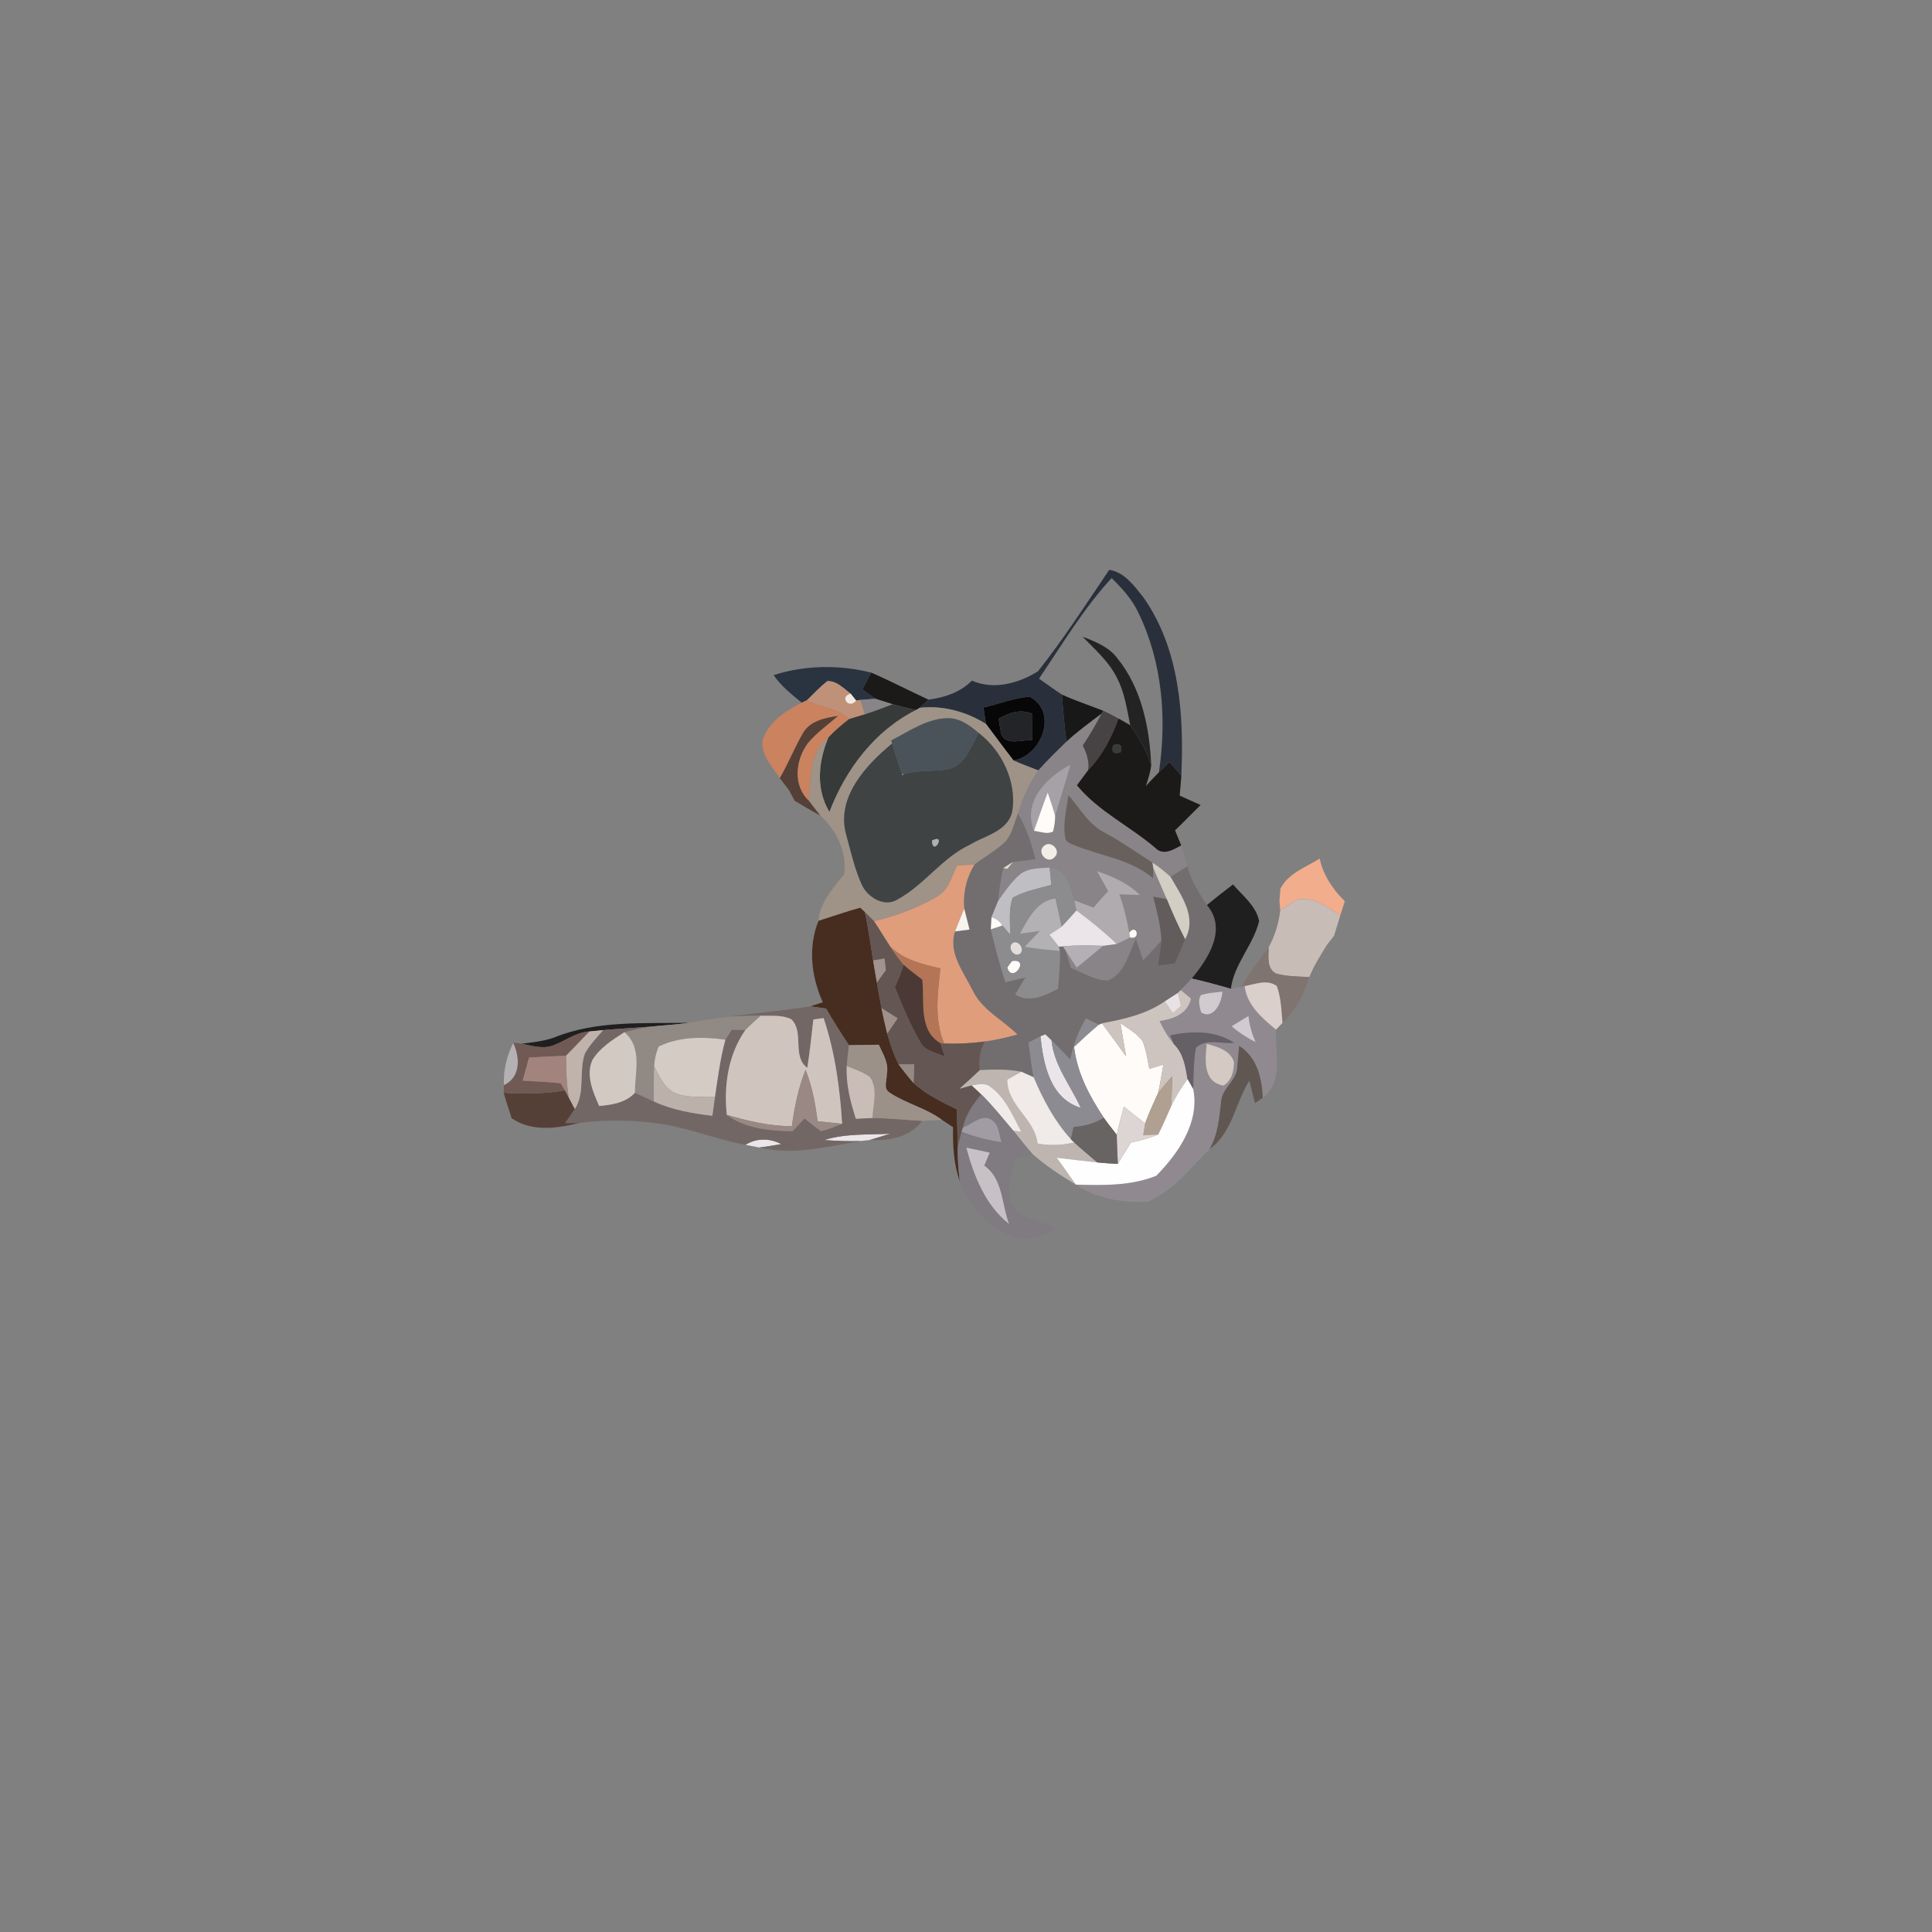 <?xml version="1.0" encoding="UTF-8" ?>
<!DOCTYPE svg PUBLIC "-//W3C//DTD SVG 1.1//EN" "http://www.w3.org/Graphics/SVG/1.1/DTD/svg11.dtd">
<svg width="384pt" height="384pt" viewBox="0 0 384 384" version="1.1" xmlns="http://www.w3.org/2000/svg">
<rect x="0" y="0" width="384" height="384" fill="#808080" stroke="none"/>
<g id="#2a303bfe">
<path fill="#2a303b" opacity="1.00" d=" M 206.29 133.44 C 211.40 127.01 215.86 120.05 220.47 113.26 C 223.50 113.72 225.48 116.48 227.26 118.73 C 234.47 128.97 235.34 142.02 234.80 154.14 C 234.01 153.25 233.22 152.35 232.44 151.46 C 231.73 152.14 231.04 152.82 230.34 153.50 C 231.95 142.87 231.02 131.59 226.28 121.83 C 225.05 119.14 223.03 116.94 220.94 114.90 C 215.35 120.95 211.12 128.10 206.51 134.89 C 208.02 135.95 209.52 137.04 211.06 138.05 C 211.28 141.19 211.58 144.32 211.96 147.44 C 210.04 149.29 208.15 151.16 206.37 153.13 C 204.72 152.48 203.06 151.87 201.45 151.15 C 207.09 150.15 210.37 141.47 204.62 138.46 C 201.49 138.77 198.53 139.91 195.49 140.63 C 195.64 141.72 195.79 142.81 195.98 143.90 C 192.04 141.44 187.43 140.17 182.78 140.69 C 183.22 140.28 184.10 139.47 184.54 139.06 C 187.74 138.64 190.85 137.62 193.17 135.28 C 197.54 137.19 202.42 135.83 206.29 133.44 Z" />
</g>
<g id="#000000ba">
<path fill="#000000" opacity="0.73" d=" M 215.18 126.55 C 217.73 127.53 220.42 128.59 222.11 130.87 C 226.89 136.79 228.49 144.63 228.81 152.07 C 227.91 149.19 226.35 146.60 224.64 144.14 C 224.00 141.02 223.56 137.79 222.10 134.92 C 220.52 131.59 217.69 129.15 215.18 126.55 Z" />
</g>
<g id="#2a3340fe">
<path fill="#2a3340" opacity="1.00" d=" M 153.77 134.19 C 159.95 132.18 166.87 132.10 173.16 133.69 C 172.57 134.79 171.99 135.90 171.41 137.00 C 172.26 137.64 173.11 138.28 173.99 138.89 C 173.25 138.95 171.76 139.05 171.02 139.11 L 170.17 139.24 C 169.90 138.90 169.35 138.21 169.08 137.87 C 167.68 136.84 166.32 135.30 164.44 135.37 C 162.98 136.53 161.71 137.89 160.38 139.18 C 160.12 139.30 159.62 139.54 159.36 139.67 C 157.35 138.00 155.25 136.38 153.77 134.19 Z" />
</g>
<g id="#1b1a19fe">
<path fill="#1b1a19" opacity="1.00" d=" M 173.16 133.69 C 177.01 135.35 180.73 137.30 184.54 139.06 C 184.10 139.47 183.22 140.28 182.78 140.69 L 182.04 141.14 C 180.49 140.78 178.94 140.41 177.42 139.98 C 176.27 139.63 175.13 139.26 173.99 138.89 C 173.11 138.28 172.26 137.64 171.41 137.00 C 171.99 135.90 172.57 134.79 173.16 133.69 Z" />
</g>
<g id="#bf9178ff">
<path fill="#bf9178" opacity="1.00" d=" M 160.38 139.18 C 161.71 137.89 162.98 136.53 164.44 135.37 C 166.32 135.30 167.68 136.84 169.08 137.87 C 166.70 138.47 168.79 141.08 170.17 139.24 L 171.02 139.11 C 171.32 140.06 171.62 141.01 171.92 141.97 C 170.86 142.29 169.80 142.59 168.75 142.93 C 166.54 140.63 163.05 140.73 160.38 139.18 Z" />
</g>
<g id="#f3e9dfff">
<path fill="#f3e9df" opacity="1.00" d=" M 170.17 139.24 C 168.79 141.08 166.70 138.47 169.08 137.87 C 169.35 138.21 169.90 138.90 170.17 139.24 Z" />
</g>
<g id="#070708ff">
<path fill="#070708" opacity="1.00" d=" M 195.49 140.63 C 198.53 139.91 201.49 138.77 204.62 138.46 C 210.37 141.47 207.09 150.15 201.45 151.15 C 199.58 148.77 197.80 146.32 195.98 143.90 C 195.79 142.81 195.64 141.72 195.49 140.63 M 198.50 142.87 C 198.62 143.60 198.86 145.05 198.98 145.77 C 199.93 148.40 203.13 146.90 205.19 147.13 C 205.20 145.39 205.21 143.65 205.21 141.91 C 202.87 140.86 200.57 141.64 198.50 142.87 Z" />
</g>
<g id="#181818ff">
<path fill="#181818" opacity="1.00" d=" M 211.06 138.05 C 213.74 139.28 216.54 140.19 219.28 141.27 L 218.92 141.88 C 216.55 143.67 214.13 145.41 211.96 147.44 C 211.58 144.32 211.28 141.19 211.06 138.05 Z" />
</g>
<g id="#ca825fff">
<path fill="#ca825f" opacity="1.00" d=" M 159.36 139.67 C 159.62 139.54 160.12 139.30 160.38 139.18 C 163.05 140.73 166.54 140.63 168.75 142.93 C 167.31 144.05 165.90 145.24 164.65 146.58 C 160.80 149.62 161.15 154.76 160.77 159.16 C 157.48 156.11 158.10 150.96 160.62 147.63 C 162.35 145.59 164.55 144.04 166.56 142.30 C 164.06 142.67 161.13 143.23 159.69 145.56 C 157.96 148.51 156.72 151.71 154.99 154.66 C 153.53 152.36 151.13 150.05 151.59 147.08 C 152.75 143.50 156.15 141.27 159.36 139.67 Z" />
</g>
<g id="#888487ff">
<path fill="#888487" opacity="1.00" d=" M 171.02 139.11 C 171.76 139.05 173.25 138.95 173.99 138.89 C 175.13 139.26 176.27 139.63 177.42 139.98 C 175.60 140.69 173.78 141.38 171.92 141.97 C 171.62 141.01 171.32 140.06 171.02 139.11 Z" />
<path fill="#888487" opacity="1.00" d=" M 211.96 147.44 C 214.13 145.41 216.55 143.67 218.92 141.88 C 217.80 144.04 216.56 146.14 215.22 148.17 C 215.97 149.70 216.54 151.34 216.28 153.07 C 215.53 154.07 214.79 155.07 214.05 156.08 C 218.32 161.27 224.55 164.18 229.60 168.50 C 231.20 170.16 233.15 168.88 234.78 168.04 C 235.25 169.40 235.64 170.78 236.03 172.17 C 234.91 172.88 233.78 173.58 232.65 174.28 C 231.53 173.23 230.34 172.29 229.06 171.46 C 225.95 169.45 222.91 167.32 219.65 165.55 C 216.40 163.98 214.65 160.66 212.36 158.05 C 212.00 160.84 211.22 163.69 211.73 166.50 C 211.90 167.62 213.22 167.78 214.06 168.19 C 219.16 170.20 224.91 170.87 229.19 174.57 C 229.20 174.05 229.21 173.01 229.22 172.49 C 230.07 174.58 231.02 176.63 231.90 178.71 C 231.01 178.54 230.12 178.38 229.23 178.22 C 229.93 181.10 230.73 184.00 230.84 186.98 C 229.62 188.29 228.41 189.60 227.20 190.91 C 226.72 189.47 226.24 188.02 225.77 186.58 C 224.34 189.51 223.58 193.53 220.22 194.88 C 217.59 194.94 215.24 193.30 212.84 192.41 C 212.49 191.22 212.13 190.04 211.76 188.87 C 212.49 190.02 213.24 191.17 213.99 192.32 C 215.76 190.90 217.52 189.47 219.25 187.99 C 219.92 187.90 221.27 187.72 221.95 187.62 C 222.84 187.20 223.73 186.77 224.62 186.34 C 226.85 186.84 225.86 183.42 224.44 185.40 C 224.01 182.80 223.36 180.24 222.49 177.75 C 223.85 177.81 225.20 177.85 226.56 177.88 C 224.21 175.53 221.15 174.21 218.05 173.16 C 218.78 174.49 219.51 175.81 220.25 177.13 C 219.25 178.20 218.28 179.29 217.32 180.40 C 216.06 179.92 214.80 179.43 213.54 178.94 C 212.77 176.30 211.95 172.69 208.63 172.44 C 206.65 172.60 204.42 172.48 202.76 173.77 C 200.99 175.28 199.68 177.23 198.36 179.11 C 198.62 176.90 198.85 174.68 199.41 172.53 L 200.24 172.68 C 200.51 172.34 201.06 171.66 201.33 171.32 C 202.81 171.14 204.29 170.96 205.78 170.78 C 205.05 167.61 203.94 164.53 202.32 161.71 C 203.24 158.67 204.50 155.71 206.37 153.13 C 208.15 151.16 210.04 149.29 211.96 147.44 M 205.51 165.14 C 206.75 165.27 208.08 165.90 209.29 165.28 C 209.57 164.26 209.71 163.21 209.72 162.16 C 210.75 158.77 211.81 155.39 212.76 151.99 C 208.03 154.46 203.18 159.33 205.51 165.14 M 207.41 168.21 C 206.02 169.51 208.27 171.87 209.58 170.39 C 211.09 169.07 208.75 166.79 207.41 168.21 Z" />
</g>
<g id="#363a39ff">
<path fill="#363a39" opacity="1.00" d=" M 177.42 139.98 C 178.94 140.41 180.49 140.78 182.04 141.14 C 173.82 145.28 168.09 152.92 164.86 161.38 C 162.09 156.81 162.65 151.32 164.65 146.58 C 165.90 145.24 167.31 144.05 168.75 142.93 C 169.80 142.59 170.86 142.29 171.92 141.97 C 173.78 141.38 175.60 140.69 177.42 139.98 Z" />
</g>
<g id="#9f9287ff">
<path fill="#9f9287" opacity="1.00" d=" M 182.78 140.69 C 187.43 140.17 192.04 141.44 195.98 143.90 C 197.80 146.32 199.58 148.77 201.45 151.15 C 203.06 151.87 204.72 152.48 206.37 153.13 C 204.50 155.71 203.24 158.67 202.32 161.71 C 201.63 163.53 201.22 165.55 200.00 167.11 C 198.14 168.98 195.79 170.25 193.70 171.82 C 192.54 171.89 191.38 171.97 190.23 172.05 C 189.16 174.24 188.54 177.00 186.23 178.24 C 182.33 180.48 178.08 182.10 173.71 183.11 C 173.11 182.48 172.51 181.87 171.89 181.28 C 171.67 181.06 171.21 180.63 170.98 180.42 C 168.18 181.18 165.45 182.16 162.68 183.03 C 162.95 179.23 165.63 176.58 167.79 173.72 C 168.34 169.26 166.30 165.07 163.06 162.12 C 162.27 161.15 161.52 160.15 160.77 159.16 C 161.15 154.76 160.80 149.62 164.65 146.58 C 162.65 151.32 162.09 156.81 164.86 161.38 C 168.09 152.92 173.82 145.28 182.04 141.14 L 182.78 140.69 M 177.14 147.17 L 177.32 147.77 C 172.11 152.06 166.18 158.47 168.16 165.79 C 169.08 169.15 169.84 172.60 171.26 175.79 C 172.45 178.41 175.87 180.48 178.56 178.67 C 183.81 175.76 187.30 170.44 192.80 167.87 C 195.83 166.04 200.39 165.21 201.21 161.18 C 202.09 155.32 199.13 149.21 194.49 145.66 C 192.85 144.26 191.03 142.89 188.79 142.75 C 184.49 142.62 180.81 145.29 177.14 147.17 Z" />
</g>
<g id="#232428ff">
<path fill="#232428" opacity="1.00" d=" M 198.50 142.87 C 200.57 141.64 202.87 140.86 205.21 141.91 C 205.21 143.65 205.20 145.39 205.19 147.13 C 203.13 146.90 199.93 148.40 198.98 145.77 C 198.86 145.05 198.62 143.60 198.50 142.87 Z" />
</g>
<g id="#474344ff">
<path fill="#474344" opacity="1.00" d=" M 219.28 141.27 C 220.31 141.73 221.32 142.26 222.31 142.81 C 220.95 146.58 219.10 150.17 216.28 153.07 C 216.54 151.34 215.97 149.70 215.22 148.17 C 216.56 146.14 217.80 144.04 218.92 141.88 L 219.28 141.27 Z" />
</g>
<g id="#554037ff">
<path fill="#554037" opacity="1.00" d=" M 159.69 145.56 C 161.13 143.23 164.06 142.67 166.56 142.30 C 164.55 144.04 162.35 145.59 160.62 147.63 C 158.10 150.96 157.48 156.11 160.77 159.16 C 161.52 160.15 162.27 161.15 163.06 162.12 C 161.34 161.16 159.63 160.19 157.95 159.17 C 157.67 158.64 157.11 157.59 156.82 157.06 C 156.20 156.26 155.59 155.47 154.99 154.66 C 156.72 151.71 157.96 148.51 159.69 145.56 Z" />
<path fill="#554037" opacity="1.00" d=" M 100.11 217.20 C 104.17 217.44 108.26 217.43 112.28 216.72 C 112.47 217.06 112.84 217.75 113.03 218.09 C 113.33 218.67 113.94 219.85 114.25 220.43 C 113.63 221.37 112.99 222.29 112.36 223.22 C 113.05 223.22 114.45 223.20 115.15 223.19 C 110.66 224.28 105.77 225.02 101.70 222.27 C 101.18 220.58 100.58 218.91 100.11 217.20 Z" />
</g>
<g id="#4a5359ff">
<path fill="#4a5359" opacity="1.00" d=" M 177.14 147.17 C 180.81 145.29 184.49 142.62 188.79 142.75 C 191.03 142.89 192.85 144.26 194.49 145.66 C 192.97 148.31 191.95 152.01 188.59 152.83 C 185.62 153.48 182.50 152.92 179.59 153.89 L 179.29 153.89 C 178.59 151.86 177.95 149.82 177.32 147.77 L 177.14 147.17 Z" />
</g>
<g id="#1b1a19ff">
<path fill="#1b1a19" opacity="1.00" d=" M 222.31 142.81 C 222.90 143.14 224.06 143.81 224.64 144.14 C 226.35 146.60 227.91 149.19 228.81 152.07 C 228.67 153.50 228.18 154.86 227.76 156.22 C 228.60 155.29 229.45 154.38 230.34 153.50 C 231.04 152.82 231.73 152.14 232.44 151.46 C 233.22 152.35 234.01 153.25 234.80 154.14 C 234.72 155.47 234.59 156.80 234.47 158.13 C 235.85 158.76 237.24 159.39 238.64 160.00 C 236.92 161.66 235.28 163.39 233.55 165.04 C 233.97 166.03 234.38 167.03 234.78 168.04 C 233.15 168.88 231.20 170.16 229.60 168.50 C 224.55 164.18 218.32 161.27 214.05 156.08 C 214.79 155.07 215.53 154.07 216.28 153.07 C 219.10 150.17 220.95 146.58 222.31 142.81 M 221.23 148.11 C 220.85 149.52 221.35 149.99 222.74 149.52 C 223.11 148.10 222.61 147.63 221.23 148.11 Z" />
</g>
<g id="#3f4344ff">
<path fill="#3f4344" opacity="1.00" d=" M 194.49 145.66 C 199.13 149.21 202.09 155.32 201.21 161.18 C 200.39 165.21 195.83 166.04 192.80 167.87 C 187.30 170.44 183.81 175.76 178.56 178.67 C 175.87 180.48 172.45 178.41 171.26 175.79 C 169.84 172.60 169.08 169.15 168.16 165.79 C 166.18 158.47 172.11 152.06 177.32 147.77 C 177.95 149.82 178.59 151.86 179.29 153.89 L 179.33 154.03 C 179.40 153.99 179.53 153.92 179.59 153.89 C 182.50 152.92 185.62 153.48 188.59 152.83 C 191.95 152.01 192.97 148.31 194.49 145.66 M 182.25 157.25 C 182.85 157.85 182.85 157.85 182.25 157.25 M 185.23 167.07 C 185.37 170.39 188.23 165.53 185.23 167.07 Z" />
</g>
<g id="#06070793">
<path fill="#060707" opacity="0.58" d=" M 221.23 148.11 C 222.61 147.63 223.11 148.10 222.74 149.52 C 221.35 149.99 220.85 149.52 221.23 148.11 Z" />
</g>
<g id="#a5a1a7ff">
<path fill="#a5a1a7" opacity="1.00" d=" M 205.51 165.14 C 203.18 159.33 208.03 154.46 212.76 151.99 C 211.81 155.39 210.75 158.77 209.72 162.16 C 209.29 160.59 208.76 159.04 208.24 157.51 C 207.28 160.03 206.41 162.59 205.51 165.14 Z" />
</g>
<g id="#f7f6f7ff">
<path fill="#f7f6f7" opacity="1.00" d=" M 179.29 153.89 L 179.59 153.89 C 179.53 153.92 179.40 153.99 179.33 154.03 L 179.29 153.89 Z" />
</g>
<g id="#1f171387">
<path fill="#1f1713" opacity="0.53" d=" M 156.82 157.06 C 157.11 157.59 157.67 158.64 157.95 159.17 C 157.67 158.64 157.11 157.59 156.82 157.06 Z" />
</g>
<g id="#eff4efff">
<path fill="#eff4ef" opacity="1.00" d=" M 182.25 157.25 C 182.85 157.85 182.85 157.85 182.25 157.25 Z" />
</g>
<g id="#fefbf9ff">
<path fill="#fefbf9" opacity="1.00" d=" M 208.24 157.51 C 208.76 159.04 209.29 160.59 209.72 162.16 C 209.71 163.21 209.57 164.26 209.29 165.28 C 208.08 165.90 206.75 165.27 205.51 165.14 C 206.41 162.59 207.28 160.03 208.24 157.51 Z" />
<path fill="#fefbf9" opacity="1.00" d=" M 201.14 191.01 C 204.90 190.35 201.16 195.73 200.19 192.28 C 200.43 191.96 200.90 191.33 201.14 191.01 Z" />
<path fill="#fefbf9" opacity="1.00" d=" M 218.39 203.66 L 219.03 203.39 C 220.64 205.56 222.23 207.76 223.82 209.95 C 223.43 207.75 223.04 205.55 222.69 203.34 C 224.22 204.43 225.95 205.36 227.08 206.91 C 227.83 208.66 228.06 210.57 228.44 212.43 C 229.37 212.15 230.30 211.88 231.23 211.60 C 230.91 213.48 230.60 215.36 230.19 217.22 C 229.28 219.22 228.35 221.22 227.60 223.29 C 226.18 222.19 224.78 221.07 223.38 219.94 C 222.88 221.80 222.37 223.66 221.96 225.54 C 221.08 224.42 220.20 223.31 219.38 222.14 C 216.54 217.87 214.08 213.25 213.48 208.07 C 215.09 206.57 216.69 205.07 218.39 203.66 Z" />
</g>
<g id="#68605dff">
<path fill="#68605d" opacity="1.00" d=" M 212.36 158.05 C 214.65 160.66 216.40 163.98 219.65 165.55 C 222.91 167.32 225.95 169.45 229.06 171.46 L 229.22 172.49 C 229.21 173.01 229.20 174.05 229.19 174.57 C 224.91 170.87 219.16 170.20 214.06 168.19 C 213.22 167.78 211.90 167.62 211.73 166.50 C 211.22 163.69 212.00 160.84 212.36 158.05 Z" />
</g>
<g id="#726d6fff">
<path fill="#726d6f" opacity="1.00" d=" M 202.32 161.71 C 203.94 164.53 205.05 167.61 205.78 170.78 C 204.29 170.96 202.81 171.14 201.33 171.32 C 200.85 171.62 199.89 172.22 199.41 172.53 C 198.85 174.68 198.62 176.90 198.36 179.11 C 197.94 180.18 197.51 181.24 197.07 182.30 C 197.04 182.91 196.96 184.11 196.93 184.71 C 197.81 188.24 198.66 191.78 199.85 195.22 C 201.17 194.90 202.50 194.59 203.82 194.27 C 203.14 195.38 202.46 196.50 201.79 197.63 C 204.59 199.49 207.64 197.86 210.27 196.54 C 210.48 194.03 210.76 191.52 210.66 189.00 L 210.44 188.15 L 211.28 188.10 L 211.76 188.87 C 212.13 190.04 212.49 191.22 212.84 192.41 C 215.24 193.30 217.59 194.94 220.22 194.88 C 223.58 193.53 224.34 189.51 225.77 186.58 C 226.24 188.02 226.72 189.47 227.20 190.91 C 228.41 189.60 229.62 188.29 230.84 186.98 C 230.66 188.63 230.40 190.27 230.16 191.92 C 231.29 191.77 232.41 191.62 233.55 191.47 C 234.22 189.88 234.91 188.29 235.54 186.68 C 237.99 182.31 234.76 177.99 232.65 174.28 C 233.78 173.58 234.91 172.88 236.03 172.17 C 236.66 175.03 238.31 177.47 239.89 179.89 C 243.96 184.68 240.15 190.54 236.86 194.49 C 236.15 195.27 235.42 196.03 234.68 196.78 L 234.15 197.32 C 233.49 197.75 232.16 198.61 231.50 199.04 C 227.79 201.60 223.38 202.59 219.03 203.39 L 218.39 203.66 C 217.54 203.25 216.70 202.84 215.85 202.43 C 214.31 204.93 213.34 207.72 212.72 210.59 C 211.49 209.30 210.25 208.02 208.99 206.77 C 208.68 206.48 208.06 205.88 207.75 205.59 C 207.51 205.69 207.03 205.89 206.79 205.99 C 205.99 206.39 205.21 206.80 204.43 207.22 C 204.73 209.52 204.98 211.83 205.45 214.11 C 204.84 213.83 203.61 213.29 202.99 213.01 C 200.27 212.49 197.50 212.55 194.75 212.70 C 194.51 210.72 194.70 208.72 195.79 207.00 C 197.96 206.68 200.10 206.18 202.21 205.62 C 199.21 202.63 195.08 200.71 193.23 196.69 C 191.45 193.14 188.41 189.32 189.82 185.13 C 190.54 185.03 191.98 184.84 192.70 184.75 C 192.36 183.35 191.99 181.97 191.64 180.58 C 191.36 177.51 192.07 174.44 193.70 171.82 C 195.79 170.25 198.14 168.98 200.00 167.11 C 201.22 165.55 201.63 163.53 202.32 161.71 M 218.27 201.14 C 218.82 201.70 218.82 201.70 218.27 201.14 Z" />
</g>
<g id="#afafafff">
<path fill="#afafaf" opacity="1.00" d=" M 185.23 167.07 C 188.23 165.53 185.37 170.39 185.23 167.07 Z" />
</g>
<g id="#f4eee8ff">
<path fill="#f4eee8" opacity="1.00" d=" M 207.41 168.21 C 208.75 166.79 211.09 169.07 209.58 170.39 C 208.27 171.87 206.02 169.51 207.41 168.21 Z" />
</g>
<g id="#e09d7bff">
<path fill="#e09d7b" opacity="1.00" d=" M 190.23 172.05 C 191.38 171.97 192.54 171.89 193.70 171.82 C 192.07 174.44 191.36 177.51 191.64 180.58 C 191.06 182.11 190.40 183.60 189.82 185.13 C 188.41 189.32 191.45 193.14 193.23 196.69 C 195.08 200.71 199.21 202.63 202.21 205.62 C 200.10 206.18 197.96 206.68 195.79 207.00 C 193.10 207.37 190.38 207.50 187.67 207.40 C 185.64 202.62 186.37 197.46 186.92 192.47 C 183.35 191.66 179.60 190.77 176.91 188.10 C 175.81 186.45 174.84 184.73 173.71 183.11 C 178.08 182.10 182.33 180.48 186.23 178.24 C 188.54 177.00 189.16 174.24 190.23 172.05 Z" />
</g>
<g id="#dfdbcbff">
<path fill="#dfdbcb" opacity="1.00" d=" M 199.41 172.53 C 199.89 172.22 200.85 171.62 201.33 171.32 C 201.06 171.66 200.51 172.34 200.24 172.68 L 199.41 172.53 Z" />
</g>
<g id="#d2cec4ff">
<path fill="#d2cec4" opacity="1.00" d=" M 229.06 171.46 C 230.34 172.29 231.53 173.23 232.65 174.28 C 234.76 177.99 237.99 182.31 235.54 186.68 C 234.19 184.08 233.01 181.41 231.90 178.71 C 231.02 176.63 230.07 174.58 229.22 172.49 L 229.06 171.46 Z" />
</g>
<g id="#f1ad8cff">
<path fill="#f1ad8c" opacity="1.00" d=" M 254.49 176.64 C 256.07 173.52 259.53 172.41 262.29 170.64 C 263.02 173.96 264.89 176.77 267.29 179.12 C 266.98 180.08 266.68 181.04 266.38 182.00 C 263.92 180.31 261.16 178.20 257.99 178.78 C 256.71 179.31 255.60 180.16 254.46 180.91 C 254.42 180.44 254.34 179.51 254.30 179.04 C 254.35 178.44 254.44 177.24 254.49 176.64 Z" />
</g>
<g id="#bfbec3ff">
<path fill="#bfbec3" opacity="1.00" d=" M 202.76 173.77 C 204.42 172.48 206.65 172.60 208.63 172.44 C 208.73 173.58 208.84 174.73 208.95 175.87 C 206.37 176.61 203.66 177.11 201.28 178.41 C 200.43 180.78 200.79 183.34 200.80 185.80 C 200.28 185.18 199.76 184.56 199.24 183.95 C 198.71 183.12 197.99 182.57 197.07 182.30 C 197.51 181.24 197.94 180.18 198.36 179.11 C 199.68 177.23 200.99 175.28 202.76 173.77 Z" />
</g>
<g id="#8c8b8dff">
<path fill="#8c8b8d" opacity="1.00" d=" M 208.63 172.44 C 211.95 172.69 212.77 176.30 213.54 178.94 C 213.65 179.45 213.85 180.46 213.96 180.96 C 212.98 182.05 212.02 183.16 210.99 184.20 C 210.60 182.33 210.19 180.45 209.77 178.58 C 206.01 179.07 204.37 182.66 202.71 185.59 C 204.04 185.41 205.37 185.22 206.70 185.03 C 205.68 186.08 204.65 187.13 203.64 188.20 C 205.97 188.54 208.31 188.82 210.66 189.00 C 210.76 191.52 210.48 194.03 210.27 196.54 C 207.64 197.86 204.59 199.49 201.79 197.63 C 202.46 196.50 203.14 195.38 203.82 194.27 C 202.50 194.59 201.17 194.90 199.85 195.22 C 198.66 191.78 197.81 188.24 196.93 184.71 C 197.50 184.52 198.66 184.14 199.24 183.95 C 199.76 184.56 200.28 185.18 200.80 185.80 C 200.79 183.34 200.43 180.78 201.28 178.41 C 203.66 177.11 206.37 176.61 208.95 175.87 C 208.84 174.73 208.73 173.58 208.63 172.44 M 201.20 187.49 C 200.19 188.40 201.59 190.36 202.75 189.54 C 203.76 188.63 202.35 186.66 201.20 187.49 M 201.14 191.01 C 200.90 191.33 200.43 191.96 200.19 192.28 C 201.16 195.73 204.90 190.35 201.14 191.01 Z" />
</g>
<g id="#afabaeff">
<path fill="#afabae" opacity="1.00" d=" M 218.05 173.16 C 221.15 174.21 224.21 175.53 226.56 177.88 C 225.20 177.85 223.85 177.81 222.49 177.75 C 223.36 180.24 224.01 182.80 224.44 185.40 L 224.62 186.34 C 223.73 186.77 222.84 187.20 221.95 187.62 C 219.45 185.21 216.75 183.02 213.96 180.96 C 213.85 180.46 213.65 179.45 213.54 178.94 C 214.80 179.43 216.06 179.92 217.32 180.40 C 218.28 179.29 219.25 178.20 220.25 177.13 C 219.51 175.81 218.78 174.49 218.05 173.16 Z" />
</g>
<g id="#000000c2">
<path fill="#000000" opacity="0.76" d=" M 239.89 179.89 C 241.58 178.47 243.32 177.12 245.07 175.79 C 246.98 178.03 249.66 180.04 250.26 183.07 C 249.11 187.85 245.28 191.55 244.64 196.53 C 242.06 195.79 239.47 195.07 236.86 194.49 C 240.15 190.54 243.96 184.68 239.89 179.89 Z" />
<path fill="#000000" opacity="0.76" d=" M 110.23 206.18 C 118.66 202.77 127.98 203.47 136.89 203.28 C 134.35 203.69 131.78 203.77 129.23 204.06 C 126.12 204.30 123.00 204.47 119.89 204.74 C 119.21 204.81 117.84 204.94 117.15 205.01 C 114.47 205.16 112.33 206.92 109.89 207.81 C 107.84 208.54 105.72 207.85 103.69 207.45 C 105.89 207.16 108.13 206.96 110.23 206.18 Z" />
</g>
<g id="#6d4635b1">
<path fill="#6d4635" opacity="0.69" d=" M 254.30 179.04 C 254.35 178.44 254.44 177.24 254.49 176.64 C 254.44 177.24 254.35 178.44 254.30 179.04 Z" />
</g>
<g id="#625c5cff">
<path fill="#625c5c" opacity="1.00" d=" M 229.23 178.22 C 230.12 178.38 231.01 178.54 231.90 178.71 C 233.01 181.41 234.19 184.08 235.54 186.68 C 234.91 188.29 234.22 189.88 233.55 191.47 C 232.41 191.62 231.29 191.77 230.16 191.92 C 230.40 190.27 230.66 188.63 230.84 186.98 C 230.73 184.00 229.93 181.10 229.23 178.22 Z" />
</g>
<g id="#c7bcb6ff">
<path fill="#c7bcb6" opacity="1.00" d=" M 254.46 180.91 C 255.60 180.16 256.71 179.31 257.99 178.78 C 261.16 178.20 263.92 180.31 266.38 182.00 C 265.96 183.32 265.56 184.65 265.16 185.98 C 264.80 186.45 264.06 187.38 263.70 187.85 C 262.46 189.92 261.11 191.95 260.24 194.21 C 258.00 194.05 255.71 194.12 253.55 193.47 C 251.71 192.42 252.17 190.08 252.14 188.32 C 253.39 186.02 254.17 183.50 254.46 180.91 Z" />
</g>
<g id="#b3b1b4ff">
<path fill="#b3b1b4" opacity="1.00" d=" M 202.71 185.59 C 204.37 182.66 206.01 179.07 209.77 178.58 C 210.19 180.45 210.60 182.33 210.99 184.20 C 210.19 184.74 209.38 185.27 208.57 185.79 C 209.21 186.57 209.84 187.34 210.44 188.15 L 210.66 189.00 C 208.31 188.82 205.97 188.54 203.64 188.20 C 204.65 187.13 205.68 186.08 206.70 185.03 C 205.37 185.22 204.04 185.41 202.71 185.59 Z" />
<path fill="#b3b1b4" opacity="1.00" d=" M 100.15 215.71 C 100.03 212.75 100.71 209.87 102.03 207.24 C 103.34 210.20 103.59 214.07 100.15 215.71 Z" />
</g>
<g id="#462d1fff">
<path fill="#462d1f" opacity="1.00" d=" M 162.68 183.03 C 165.45 182.16 168.18 181.18 170.98 180.42 C 171.21 180.63 171.67 181.06 171.89 181.28 C 172.60 184.46 173.01 187.69 173.54 190.90 C 173.78 192.36 174.03 193.82 174.28 195.27 C 174.58 196.97 174.87 198.67 175.20 200.36 C 175.54 202.05 175.91 203.74 176.34 205.42 C 176.92 207.52 177.64 209.60 178.61 211.56 C 179.55 212.83 180.54 214.07 181.58 215.27 C 184.09 217.54 187.16 219.03 190.19 220.49 C 190.25 223.04 190.32 225.59 190.35 228.15 C 190.34 230.38 190.48 232.62 190.78 234.83 C 189.54 231.37 189.36 227.68 189.43 224.04 C 188.88 223.68 187.78 222.95 187.23 222.59 C 184.05 220.23 180.08 219.35 176.82 217.17 C 175.48 216.36 176.31 214.72 176.25 213.50 C 176.73 211.37 175.49 209.49 174.66 207.65 C 172.69 207.69 170.72 207.72 168.74 207.74 C 167.15 205.36 165.61 202.95 164.20 200.47 C 163.14 200.30 162.08 200.15 161.03 200.02 C 161.86 199.75 162.70 199.48 163.54 199.21 C 161.25 194.10 160.56 188.32 162.68 183.03 Z" />
</g>
<g id="#645652ff">
<path fill="#645652" opacity="1.00" d=" M 171.89 181.28 C 172.51 181.87 173.11 182.48 173.71 183.11 C 174.84 184.73 175.81 186.45 176.91 188.10 C 177.75 189.37 178.64 190.60 179.61 191.78 C 179.14 193.28 178.56 194.76 177.87 196.18 C 179.37 199.92 180.92 203.66 182.95 207.16 C 183.88 208.94 186.10 209.18 187.76 209.99 C 187.47 209.10 187.19 208.22 186.90 207.34 L 187.67 207.40 C 190.38 207.50 193.10 207.37 195.79 207.00 C 194.70 208.72 194.51 210.72 194.75 212.70 C 193.43 213.95 192.08 215.17 190.73 216.38 C 191.33 216.22 192.53 215.89 193.13 215.72 C 193.78 216.31 194.42 216.91 195.05 217.52 C 193.39 219.44 191.96 221.60 191.39 224.12 L 191.14 224.93 C 190.85 226.00 190.58 227.07 190.35 228.15 C 190.32 225.59 190.25 223.04 190.19 220.49 C 187.16 219.03 184.09 217.54 181.58 215.27 C 181.63 214.02 181.68 212.78 181.72 211.54 C 180.68 211.54 179.65 211.55 178.61 211.56 C 177.64 209.60 176.92 207.52 176.34 205.42 C 177.04 204.41 177.72 203.41 178.41 202.40 C 177.34 201.72 176.27 201.04 175.20 200.36 C 174.87 198.67 174.58 196.97 174.28 195.27 C 174.88 194.45 175.47 193.64 176.07 192.82 C 176.00 192.24 175.87 191.08 175.80 190.51 C 175.24 190.61 174.11 190.80 173.54 190.90 C 173.01 187.69 172.60 184.46 171.89 181.28 Z" />
</g>
<g id="#f7f3edff">
<path fill="#f7f3ed" opacity="1.00" d=" M 189.82 185.13 C 190.40 183.60 191.06 182.11 191.64 180.58 C 191.99 181.97 192.36 183.35 192.70 184.75 C 191.98 184.84 190.54 185.03 189.82 185.13 Z" />
</g>
<g id="#ebe5eaff">
<path fill="#ebe5ea" opacity="1.00" d=" M 213.96 180.96 C 216.75 183.02 219.45 185.21 221.95 187.62 C 221.27 187.72 219.92 187.90 219.25 187.99 C 216.59 187.91 213.93 187.83 211.28 188.10 L 210.44 188.15 C 209.84 187.34 209.21 186.57 208.57 185.79 C 209.38 185.27 210.19 184.74 210.99 184.20 C 212.02 183.16 212.98 182.05 213.96 180.96 Z" />
<path fill="#ebe5ea" opacity="1.00" d=" M 206.79 205.99 C 207.03 205.89 207.51 205.69 207.75 205.59 C 208.06 205.88 208.68 206.48 208.99 206.77 C 209.50 211.78 212.79 215.75 214.81 220.19 C 208.69 218.34 207.39 211.50 206.79 205.99 Z" />
<path fill="#ebe5ea" opacity="1.00" d=" M 163.81 226.59 C 168.07 225.27 172.54 225.56 176.93 225.34 C 175.57 225.74 174.22 226.19 172.86 226.59 C 172.43 226.64 171.56 226.73 171.12 226.78 C 168.68 226.88 166.24 226.76 163.81 226.59 Z" />
<path fill="#ebe5ea" opacity="1.00" d=" M 148.17 227.54 C 150.43 226.14 152.98 226.21 155.29 227.40 C 153.84 227.66 152.39 227.89 150.93 228.08 C 150.24 227.94 148.86 227.67 148.17 227.54 Z" />
</g>
<g id="#fffbf8ff">
<path fill="#fffbf8" opacity="1.00" d=" M 197.07 182.30 C 197.99 182.57 198.71 183.12 199.24 183.95 C 198.66 184.14 197.50 184.52 196.93 184.71 C 196.96 184.11 197.04 182.91 197.07 182.30 Z" />
</g>
<g id="#fffcf4ff">
<path fill="#fffcf4" opacity="1.00" d=" M 224.44 185.40 C 225.86 183.42 226.85 186.84 224.62 186.34 L 224.44 185.40 Z" />
</g>
<g id="#45403e87">
<path fill="#45403e" opacity="0.53" d=" M 263.70 187.85 C 264.06 187.38 264.80 186.45 265.16 185.98 C 264.80 186.45 264.06 187.38 263.70 187.85 Z" />
</g>
<g id="#e3dddcff">
<path fill="#e3dddc" opacity="1.00" d=" M 201.20 187.49 C 202.35 186.66 203.76 188.63 202.75 189.54 C 201.59 190.36 200.19 188.40 201.20 187.49 Z" />
</g>
<g id="#b4afb5ff">
<path fill="#b4afb5" opacity="1.00" d=" M 211.28 188.10 C 213.93 187.83 216.59 187.91 219.25 187.99 C 217.52 189.47 215.76 190.90 213.99 192.32 C 213.24 191.17 212.49 190.02 211.76 188.87 L 211.28 188.10 Z" />
</g>
<g id="#b47456ff">
<path fill="#b47456" opacity="1.00" d=" M 176.91 188.10 C 179.60 190.77 183.35 191.66 186.92 192.47 C 186.37 197.46 185.64 202.62 187.67 207.40 L 186.90 207.34 C 182.48 204.73 183.78 199.02 183.31 194.72 C 182.05 193.76 180.79 192.82 179.61 191.78 C 178.64 190.60 177.75 189.37 176.91 188.10 Z" />
</g>
<g id="#7f746fff">
<path fill="#7f746f" opacity="1.00" d=" M 246.67 196.15 C 248.28 193.39 250.27 190.89 252.14 188.32 C 252.17 190.08 251.71 192.42 253.55 193.47 C 255.71 194.12 258.00 194.05 260.24 194.21 C 259.21 197.62 257.55 200.88 254.90 203.32 C 254.69 200.86 254.64 198.33 253.78 195.99 C 251.88 194.55 249.45 195.64 247.38 195.99 L 246.67 196.15 Z" />
</g>
<g id="#a2938eff">
<path fill="#a2938e" opacity="1.00" d=" M 173.54 190.90 C 174.11 190.80 175.24 190.61 175.80 190.51 C 175.87 191.08 176.00 192.24 176.07 192.82 C 175.47 193.64 174.88 194.45 174.28 195.27 C 174.03 193.82 173.78 192.36 173.54 190.90 Z" />
</g>
<g id="#4a3934ff">
<path fill="#4a3934" opacity="1.00" d=" M 179.61 191.78 C 180.79 192.82 182.05 193.76 183.31 194.72 C 183.78 199.02 182.48 204.73 186.90 207.34 C 187.19 208.22 187.47 209.10 187.76 209.99 C 186.10 209.18 183.88 208.94 182.95 207.16 C 180.92 203.66 179.37 199.92 177.87 196.18 C 178.56 194.76 179.14 193.28 179.61 191.78 Z" />
</g>
<g id="#908a90ff">
<path fill="#908a90" opacity="1.00" d=" M 234.68 196.78 C 235.42 196.03 236.15 195.27 236.86 194.49 C 239.47 195.07 242.06 195.79 244.64 196.53 C 245.15 196.43 246.16 196.24 246.67 196.15 L 247.38 195.99 C 247.83 199.82 250.84 202.33 253.61 204.65 C 253.36 209.23 255.22 214.88 250.99 218.20 C 250.80 214.24 249.87 210.15 246.29 207.87 C 246.18 209.27 246.05 210.66 245.91 212.06 C 245.87 214.82 242.79 216.29 242.70 219.04 C 242.34 222.23 242.06 225.53 240.42 228.38 C 236.57 232.15 233.28 236.65 228.16 238.85 C 223.16 239.08 218.05 238.30 213.83 235.45 C 219.16 235.60 224.80 235.72 229.82 233.69 C 234.20 229.25 238.49 223.04 237.16 216.46 C 237.25 213.72 237.21 210.95 237.70 208.25 C 239.66 206.32 242.85 207.56 245.33 207.27 C 241.52 204.79 236.90 204.87 232.60 205.77 C 232.78 206.21 233.13 207.07 233.30 207.50 C 232.15 206.12 231.23 204.56 230.47 202.94 C 233.26 202.53 236.03 201.53 236.72 198.48 C 236.04 197.91 235.36 197.35 234.68 196.78 M 238.70 197.78 C 238.01 198.81 238.45 200.12 238.73 201.22 C 241.24 202.78 242.88 199.16 242.96 197.09 C 241.53 197.26 240.08 197.35 238.70 197.78 M 244.78 203.98 C 246.24 205.22 247.84 206.27 249.56 207.13 C 248.83 205.47 248.31 203.73 248.15 201.93 C 247.02 202.61 245.89 203.29 244.78 203.98 M 239.84 207.46 C 239.53 210.63 239.03 215.02 243.15 215.78 C 244.82 214.81 245.24 212.93 245.28 211.14 C 244.57 208.72 241.96 208.07 239.84 207.46 Z" />
</g>
<g id="#dacfcaff">
<path fill="#dacfca" opacity="1.00" d=" M 247.38 195.99 C 249.45 195.64 251.88 194.55 253.78 195.99 C 254.64 198.33 254.69 200.86 254.90 203.32 C 254.58 203.65 253.93 204.32 253.61 204.65 C 250.84 202.33 247.83 199.82 247.38 195.99 Z" />
</g>
<g id="#cec4bfff">
<path fill="#cec4bf" opacity="1.00" d=" M 234.68 196.78 C 235.36 197.35 236.04 197.91 236.72 198.48 C 236.03 201.53 233.26 202.53 230.47 202.94 C 231.23 204.56 232.15 206.12 233.30 207.50 C 235.22 209.36 235.62 211.97 236.02 214.48 C 234.79 216.20 233.66 218.00 232.76 219.91 C 232.90 217.91 232.94 215.91 232.99 213.91 C 232.04 215.00 231.09 216.09 230.19 217.22 C 230.60 215.36 230.91 213.48 231.23 211.60 C 230.30 211.88 229.37 212.15 228.44 212.43 C 228.06 210.57 227.83 208.66 227.08 206.91 C 225.95 205.36 224.22 204.43 222.69 203.34 C 223.04 205.55 223.43 207.75 223.82 209.95 C 222.23 207.76 220.64 205.56 219.03 203.39 C 223.38 202.59 227.79 201.60 231.50 199.04 C 231.91 199.62 232.72 200.79 233.13 201.38 C 233.53 201.01 234.34 200.28 234.74 199.91 C 234.59 199.26 234.30 197.97 234.15 197.32 L 234.68 196.78 Z" />
</g>
<g id="#d1cbd0ff">
<path fill="#d1cbd0" opacity="1.00" d=" M 238.70 197.78 C 240.08 197.35 241.53 197.26 242.96 197.09 C 242.88 199.16 241.24 202.78 238.73 201.22 C 238.45 200.12 238.01 198.81 238.70 197.78 Z" />
<path fill="#d1cbd0" opacity="1.00" d=" M 244.78 203.98 C 245.89 203.29 247.02 202.61 248.15 201.93 C 248.31 203.73 248.83 205.47 249.56 207.13 C 247.84 206.27 246.24 205.22 244.78 203.98 Z" />
</g>
<g id="#e8e1e5ff">
<path fill="#e8e1e5" opacity="1.00" d=" M 231.50 199.04 C 232.16 198.61 233.49 197.75 234.15 197.32 C 234.30 197.97 234.59 199.26 234.74 199.91 C 234.34 200.28 233.53 201.01 233.13 201.38 C 232.72 200.79 231.91 199.62 231.50 199.04 Z" />
</g>
<g id="#736765ff">
<path fill="#736765" opacity="1.00" d=" M 144.70 202.08 C 150.14 201.36 155.61 200.88 161.03 200.02 C 162.08 200.15 163.14 200.30 164.20 200.47 C 165.61 202.95 167.15 205.36 168.74 207.74 C 168.57 209.12 168.40 210.51 168.30 211.90 C 168.12 215.49 169.03 218.99 170.11 222.37 C 171.20 222.30 172.30 222.25 173.40 222.22 C 176.71 222.22 180.00 222.63 183.31 222.78 C 180.84 226.09 176.72 226.75 172.86 226.59 C 174.22 226.19 175.57 225.74 176.93 225.34 C 172.54 225.56 168.07 225.27 163.81 226.59 C 166.24 226.76 168.68 226.88 171.12 226.78 C 164.46 227.89 157.67 229.71 150.93 228.08 C 152.39 227.89 153.84 227.66 155.29 227.40 C 152.98 226.21 150.43 226.14 148.17 227.54 C 142.36 226.50 136.86 224.14 131.00 223.32 C 125.75 222.58 120.41 222.55 115.15 223.19 C 114.45 223.20 113.05 223.22 112.36 223.22 C 112.99 222.29 113.63 221.37 114.25 220.43 C 116.40 217.13 114.99 212.96 116.26 209.40 C 117.21 207.66 118.61 206.23 119.89 204.74 C 123.00 204.47 126.12 204.30 129.23 204.06 C 127.51 204.35 125.80 204.72 124.11 205.16 C 121.74 206.67 119.22 208.26 117.72 210.72 C 116.42 213.77 117.85 217.01 119.09 219.82 C 121.67 219.59 124.34 219.19 126.20 217.20 C 127.45 217.77 128.70 218.35 129.95 218.92 C 133.61 220.63 137.61 221.30 141.59 221.77 C 141.76 220.50 141.93 219.24 142.11 217.98 C 142.68 214.18 143.15 210.35 144.18 206.65 C 144.59 205.97 145.00 205.31 145.43 204.65 C 146.33 204.67 147.25 204.69 148.16 204.71 C 144.72 209.63 143.83 215.74 144.46 221.60 C 148.24 224.34 152.98 224.75 157.50 224.86 C 158.30 224.00 159.11 223.14 159.92 222.28 C 160.99 223.16 162.04 224.08 163.22 224.83 C 164.65 224.49 166.01 223.89 167.38 223.36 C 166.94 216.26 165.97 209.12 163.70 202.35 C 163.19 202.42 162.17 202.56 161.66 202.63 C 161.30 205.83 160.95 209.04 160.46 212.23 C 157.36 210.01 159.90 205.14 157.30 202.60 C 155.43 201.64 153.24 201.98 151.21 201.87 C 149.04 201.90 146.87 201.95 144.70 202.08 Z" />
</g>
<g id="#9f908aff">
<path fill="#9f908a" opacity="1.00" d=" M 175.20 200.36 C 176.27 201.04 177.34 201.72 178.41 202.40 C 177.72 203.41 177.04 204.41 176.34 205.42 C 175.91 203.74 175.54 202.05 175.20 200.36 Z" />
</g>
<g id="#f9eee8ff">
<path fill="#f9eee8" opacity="1.00" d=" M 218.27 201.14 C 218.82 201.70 218.82 201.70 218.27 201.14 Z" />
</g>
<g id="#918984ff">
<path fill="#918984" opacity="1.00" d=" M 136.89 203.28 C 139.48 202.83 142.08 202.38 144.70 202.08 C 146.87 201.95 149.04 201.90 151.21 201.87 C 150.18 202.80 149.14 203.73 148.16 204.71 C 147.25 204.69 146.33 204.67 145.43 204.65 C 145.00 205.31 144.59 205.97 144.18 206.65 C 139.77 206.04 135.04 206.01 130.94 207.99 C 130.39 209.21 130.11 210.55 130.02 211.90 C 129.92 214.23 129.94 216.58 129.95 218.92 C 128.70 218.35 127.45 217.77 126.20 217.20 C 126.17 213.06 127.76 208.28 124.11 205.16 C 125.80 204.72 127.51 204.35 129.23 204.06 C 131.78 203.77 134.35 203.69 136.89 203.28 Z" />
</g>
<g id="#d0c4bfff">
<path fill="#d0c4bf" opacity="1.00" d=" M 151.21 201.87 C 153.24 201.98 155.43 201.64 157.30 202.60 C 159.90 205.14 157.36 210.01 160.46 212.23 C 160.95 209.04 161.30 205.83 161.66 202.63 C 162.17 202.56 163.19 202.42 163.70 202.35 C 165.97 209.12 166.94 216.26 167.38 223.36 C 165.75 223.18 164.13 223.02 162.50 222.85 C 162.07 219.37 161.41 215.90 160.11 212.62 C 158.67 216.21 157.92 220.01 157.39 223.83 C 152.97 223.86 148.68 222.79 144.46 221.60 C 143.83 215.74 144.72 209.63 148.16 204.71 C 149.14 203.73 150.18 202.80 151.21 201.87 Z" />
</g>
<g id="#8b8b91ff">
<path fill="#8b8b91" opacity="1.00" d=" M 215.85 202.43 C 216.70 202.84 217.54 203.25 218.39 203.66 C 216.69 205.07 215.09 206.57 213.48 208.07 C 214.08 213.25 216.54 217.87 219.38 222.14 C 217.59 223.33 215.49 223.82 213.38 223.99 C 213.24 224.59 212.96 225.79 212.83 226.40 C 209.59 222.84 207.31 218.51 205.45 214.11 C 204.98 211.83 204.73 209.52 204.43 207.22 C 205.21 206.80 205.99 206.39 206.79 205.99 C 207.39 211.50 208.69 218.34 214.81 220.19 C 212.79 215.75 209.50 211.78 208.99 206.77 C 210.25 208.02 211.49 209.30 212.72 210.59 C 213.34 207.72 214.31 204.93 215.85 202.43 Z" />
</g>
<g id="#715954fc">
<path fill="#715954" opacity="1.00" d=" M 109.89 207.81 C 112.33 206.92 114.47 205.16 117.15 205.01 C 115.63 206.63 114.07 208.23 112.51 209.83 C 110.05 209.93 107.60 210.06 105.15 210.19 C 104.73 211.72 104.30 213.26 103.88 214.79 C 106.40 214.93 108.92 215.03 111.42 215.31 C 111.64 215.66 112.06 216.37 112.28 216.72 C 108.26 217.43 104.17 217.44 100.11 217.20 C 100.12 216.83 100.14 216.08 100.15 215.71 C 103.59 214.07 103.34 210.20 102.03 207.24 C 102.44 207.29 103.28 207.40 103.69 207.45 C 105.72 207.85 107.84 208.54 109.89 207.81 Z" />
</g>
<g id="#bfb3acff">
<path fill="#bfb3ac" opacity="1.00" d=" M 117.15 205.01 C 117.84 204.94 119.21 204.81 119.89 204.74 C 118.61 206.23 117.21 207.66 116.26 209.40 C 114.99 212.96 116.40 217.13 114.25 220.43 C 113.94 219.85 113.33 218.67 113.03 218.09 C 112.59 215.35 112.51 212.59 112.51 209.83 C 114.07 208.23 115.63 206.63 117.15 205.01 Z" />
</g>
<g id="#d3c9c3ff">
<path fill="#d3c9c3" opacity="1.00" d=" M 117.72 210.72 C 119.22 208.26 121.74 206.67 124.11 205.16 C 127.76 208.28 126.17 213.06 126.20 217.20 C 124.34 219.19 121.67 219.59 119.09 219.82 C 117.85 217.01 116.42 213.77 117.72 210.72 Z" />
</g>
<g id="#656065ff">
<path fill="#656065" opacity="1.00" d=" M 232.60 205.77 C 236.90 204.87 241.52 204.79 245.33 207.27 C 242.85 207.56 239.66 206.32 237.70 208.25 C 237.21 210.95 237.25 213.72 237.16 216.46 C 236.87 215.96 236.30 214.97 236.02 214.48 C 235.62 211.97 235.22 209.36 233.30 207.50 C 233.13 207.07 232.78 206.21 232.60 205.77 Z" />
</g>
<g id="#d5cbc5ff">
<path fill="#d5cbc5" opacity="1.00" d=" M 130.94 207.99 C 135.04 206.01 139.77 206.04 144.18 206.65 C 143.15 210.35 142.68 214.18 142.11 217.98 C 139.59 217.93 136.98 218.24 134.55 217.41 C 132.17 216.51 131.06 214.02 130.02 211.90 C 130.11 210.55 130.39 209.21 130.94 207.99 Z" />
</g>
<g id="#9b9189ff">
<path fill="#9b9189" opacity="1.00" d=" M 168.74 207.74 C 170.72 207.72 172.69 207.69 174.66 207.65 C 175.49 209.49 176.73 211.37 176.25 213.50 C 176.31 214.72 175.48 216.36 176.82 217.17 C 180.08 219.35 184.05 220.23 187.23 222.59 C 185.92 222.67 184.61 222.73 183.31 222.78 C 180.00 222.63 176.71 222.22 173.40 222.22 C 173.53 219.56 174.57 216.48 172.93 214.09 C 171.56 213.05 169.88 212.54 168.30 211.90 C 168.40 210.51 168.57 209.12 168.74 207.74 Z" />
</g>
<g id="#d4c9c3ff">
<path fill="#d4c9c3" opacity="1.00" d=" M 239.84 207.46 C 241.96 208.07 244.57 208.72 245.28 211.14 C 245.24 212.93 244.82 214.81 243.15 215.78 C 239.03 215.02 239.53 210.63 239.84 207.46 Z" />
</g>
<g id="#605753fe">
<path fill="#605753" opacity="1.00" d=" M 246.29 207.87 C 249.87 210.15 250.80 214.24 250.99 218.20 C 250.61 218.47 249.83 219.00 249.44 219.26 C 249.06 217.77 248.69 216.28 248.31 214.79 C 245.52 219.24 244.95 225.16 240.42 228.38 C 242.06 225.53 242.34 222.23 242.70 219.04 C 242.79 216.29 245.87 214.82 245.91 212.06 C 246.05 210.66 246.18 209.27 246.29 207.87 Z" />
</g>
<g id="#a2837dff">
<path fill="#a2837d" opacity="1.00" d=" M 105.15 210.19 C 107.60 210.06 110.05 209.93 112.51 209.83 C 112.51 212.59 112.59 215.35 113.03 218.09 C 112.84 217.75 112.47 217.06 112.28 216.72 C 112.06 216.37 111.64 215.66 111.42 215.31 C 108.92 215.03 106.40 214.93 103.88 214.79 C 104.30 213.26 104.73 211.72 105.15 210.19 Z" />
</g>
<g id="#968a85ff">
<path fill="#968a85" opacity="1.00" d=" M 178.61 211.56 C 179.65 211.55 180.68 211.54 181.72 211.54 C 181.68 212.78 181.63 214.02 181.58 215.27 C 180.54 214.07 179.55 212.83 178.61 211.56 Z" />
</g>
<g id="#bcb0abff">
<path fill="#bcb0ab" opacity="1.00" d=" M 130.02 211.90 C 131.06 214.02 132.17 216.51 134.55 217.41 C 136.98 218.24 139.59 217.93 142.11 217.98 C 141.93 219.24 141.76 220.50 141.59 221.77 C 137.61 221.30 133.61 220.63 129.95 218.92 C 129.94 216.58 129.92 214.23 130.02 211.90 Z" />
</g>
<g id="#cabdb8ff">
<path fill="#cabdb8" opacity="1.00" d=" M 168.30 211.90 C 169.88 212.54 171.56 213.05 172.93 214.09 C 174.57 216.48 173.53 219.56 173.40 222.22 C 172.30 222.25 171.20 222.30 170.11 222.37 C 169.03 218.99 168.12 215.49 168.30 211.90 Z" />
</g>
<g id="#beb5b0ff">
<path fill="#beb5b0" opacity="1.00" d=" M 194.75 212.70 C 197.50 212.55 200.27 212.49 202.99 213.01 C 202.05 213.54 201.12 214.07 200.19 214.59 C 200.17 219.77 205.70 222.36 206.21 227.29 C 208.63 227.74 211.11 227.65 213.51 227.08 C 215.00 228.44 216.56 229.73 218.09 231.04 C 215.40 230.76 212.72 230.42 210.04 230.11 C 211.30 231.89 212.58 233.66 213.83 235.45 C 210.78 233.62 207.78 231.65 205.13 229.28 C 203.83 227.82 202.65 226.27 201.42 224.76 C 201.81 224.81 202.59 224.89 202.98 224.93 C 201.31 221.76 199.87 218.19 196.88 216.02 C 195.80 215.11 194.37 215.55 193.13 215.72 C 192.53 215.89 191.33 216.22 190.73 216.38 C 192.08 215.17 193.43 213.95 194.75 212.70 Z" />
</g>
<g id="#998884ff">
<path fill="#998884" opacity="1.00" d=" M 157.39 223.83 C 157.92 220.01 158.67 216.21 160.11 212.62 C 161.41 215.90 162.07 219.37 162.50 222.85 C 164.13 223.02 165.75 223.18 167.38 223.36 C 166.01 223.89 164.65 224.49 163.22 224.83 C 162.04 224.08 160.99 223.16 159.92 222.28 C 159.11 223.14 158.30 224.00 157.50 224.86 C 152.98 224.75 148.24 224.34 144.46 221.60 C 148.68 222.79 152.97 223.86 157.39 223.83 Z" />
</g>
<g id="#f0eae8ff">
<path fill="#f0eae8" opacity="1.00" d=" M 202.99 213.01 C 203.61 213.29 204.84 213.83 205.45 214.11 C 207.31 218.51 209.59 222.84 212.83 226.40 L 213.51 227.08 C 211.11 227.65 208.63 227.74 206.21 227.29 C 205.70 222.36 200.17 219.77 200.19 214.59 C 201.12 214.07 202.05 213.54 202.99 213.01 Z" />
<path fill="#f0eae8" opacity="1.00" d=" M 193.13 215.72 C 194.37 215.55 195.80 215.11 196.88 216.02 C 199.87 218.19 201.31 221.76 202.98 224.93 C 202.59 224.89 201.81 224.81 201.42 224.76 C 199.33 222.32 197.34 219.79 195.05 217.52 C 194.42 216.91 193.78 216.31 193.13 215.72 Z" />
</g>
<g id="#afa091ff">
<path fill="#afa091" opacity="1.00" d=" M 230.19 217.22 C 231.09 216.09 232.04 215.00 232.99 213.91 C 232.94 215.91 232.90 217.91 232.76 219.91 C 231.95 221.79 231.12 223.66 230.21 225.49 C 229.21 225.54 228.21 225.59 227.21 225.65 C 227.33 224.86 227.46 224.07 227.60 223.29 C 228.35 221.22 229.28 219.22 230.19 217.22 Z" />
</g>
<g id="#fffefeff">
<path fill="#fffefe" opacity="1.00" d=" M 232.76 219.91 C 233.66 218.00 234.79 216.20 236.02 214.48 C 236.30 214.97 236.87 215.96 237.16 216.46 C 238.49 223.04 234.20 229.25 229.82 233.69 C 224.80 235.72 219.16 235.60 213.83 235.45 C 212.58 233.66 211.30 231.89 210.04 230.11 C 212.72 230.42 215.40 230.76 218.09 231.04 C 219.45 231.18 220.81 231.27 222.18 231.33 C 223.03 229.91 223.90 228.50 224.78 227.10 C 226.62 226.69 228.47 226.25 230.21 225.49 C 231.12 223.66 231.95 221.79 232.76 219.91 Z" />
</g>
<g id="#807a81ff">
<path fill="#807a81" opacity="1.00" d=" M 191.39 224.12 C 191.96 221.60 193.39 219.44 195.05 217.52 C 197.34 219.79 199.33 222.32 201.42 224.76 C 202.65 226.27 203.83 227.82 205.13 229.28 C 203.94 229.65 202.74 230.03 201.56 230.43 C 200.93 233.65 199.69 237.31 201.62 240.34 C 203.91 242.43 207.16 242.86 209.90 244.13 C 207.32 245.49 204.31 246.99 201.40 245.63 C 196.81 244.42 193.72 240.62 191.45 236.68 C 191.28 236.22 190.95 235.29 190.78 234.83 C 190.48 232.62 190.34 230.38 190.35 228.15 C 190.58 227.07 190.85 226.00 191.14 224.93 C 193.69 225.92 196.35 226.62 199.06 227.00 C 198.51 225.58 198.60 223.66 197.25 222.71 C 195.34 221.21 193.21 223.46 191.39 224.12 M 192.06 228.11 C 193.57 233.71 195.86 239.59 200.56 243.27 C 199.07 239.41 199.36 234.23 195.62 231.68 C 195.98 230.82 196.34 229.96 196.71 229.10 C 195.16 228.76 193.61 228.42 192.06 228.11 Z" />
</g>
<g id="#ddd5d3ff">
<path fill="#ddd5d3" opacity="1.00" d=" M 221.96 225.54 C 222.37 223.66 222.88 221.80 223.38 219.94 C 224.78 221.07 226.18 222.19 227.60 223.29 C 227.46 224.07 227.33 224.86 227.21 225.65 C 228.21 225.59 229.21 225.54 230.21 225.49 C 228.47 226.25 226.62 226.69 224.78 227.10 C 223.90 228.50 223.03 229.91 222.18 231.33 C 222.10 229.40 221.99 227.47 221.96 225.54 Z" />
</g>
<g id="#a19ca4ff">
<path fill="#a19ca4" opacity="1.00" d=" M 191.39 224.12 C 193.21 223.46 195.34 221.21 197.25 222.71 C 198.60 223.66 198.51 225.58 199.06 227.00 C 196.35 226.62 193.69 225.92 191.14 224.93 L 191.39 224.12 Z" />
</g>
<g id="#686463ff">
<path fill="#686463" opacity="1.00" d=" M 213.38 223.99 C 215.49 223.82 217.59 223.33 219.38 222.14 C 220.20 223.31 221.08 224.42 221.96 225.54 C 221.99 227.47 222.10 229.40 222.18 231.33 C 220.81 231.27 219.45 231.18 218.09 231.04 C 216.56 229.73 215.00 228.44 213.51 227.08 L 212.83 226.40 C 212.96 225.79 213.24 224.59 213.38 223.99 Z" />
</g>
<g id="#c7c1c6ff">
<path fill="#c7c1c6" opacity="1.00" d=" M 192.06 228.11 C 193.61 228.42 195.16 228.76 196.71 229.10 C 196.34 229.96 195.98 230.82 195.62 231.68 C 199.36 234.23 199.07 239.41 200.56 243.27 C 195.86 239.59 193.57 233.71 192.06 228.11 Z" />
</g>
<g id="#00000012">
</g>
</svg>

